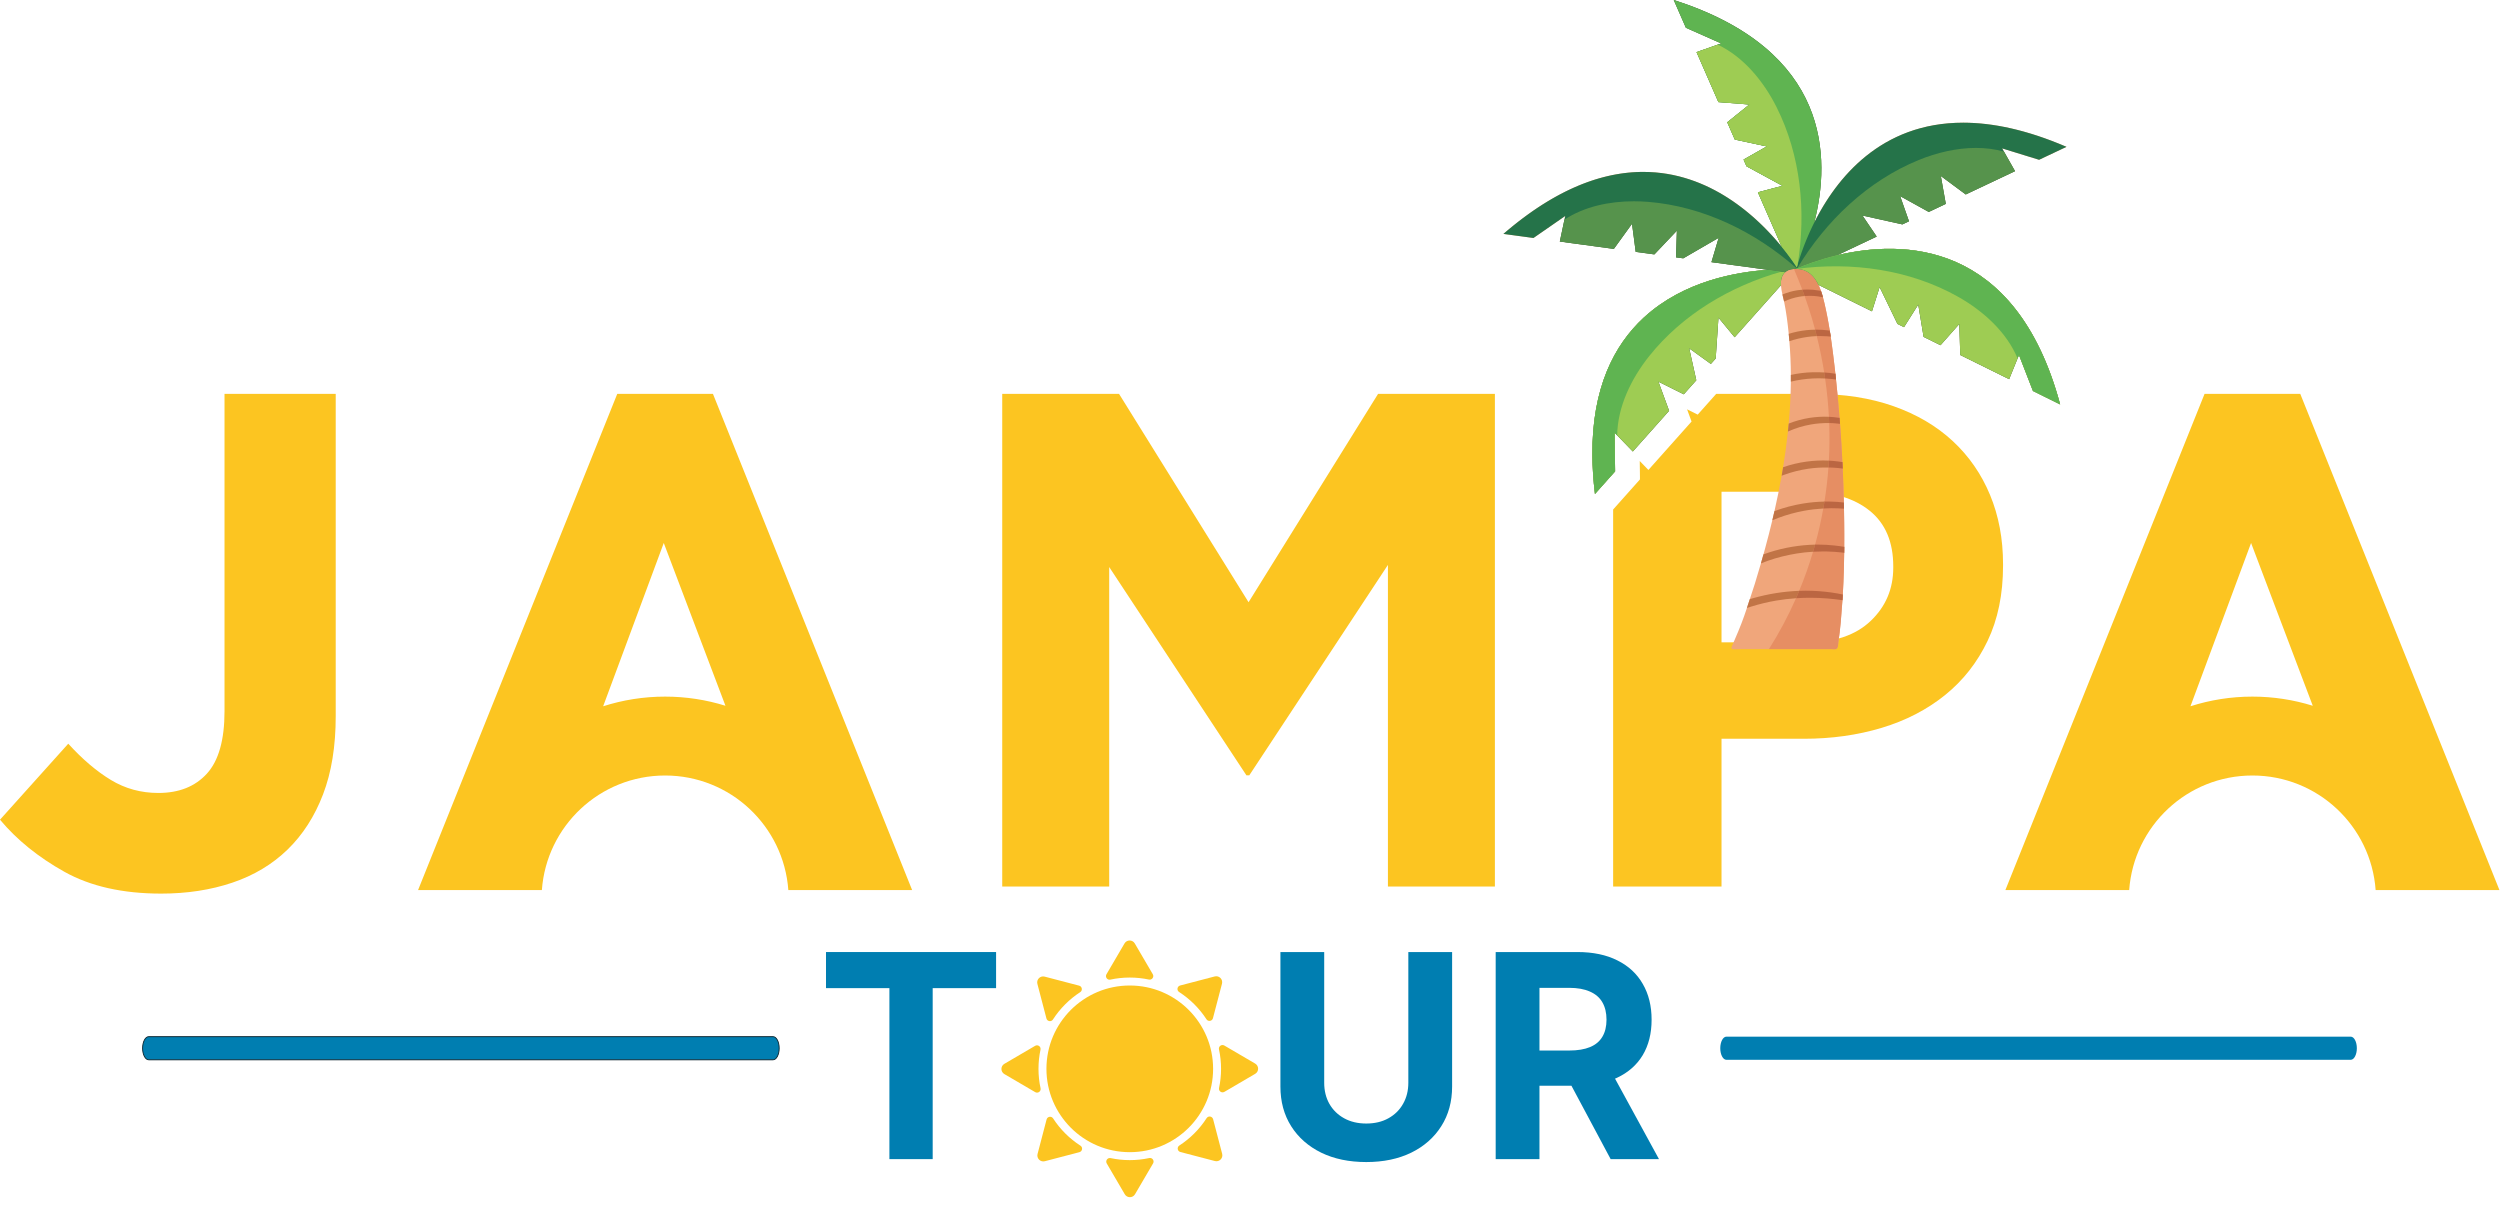 <svg width="811" height="399" viewBox="0 0 811 399" fill="none" xmlns="http://www.w3.org/2000/svg">
<path fill-rule="evenodd" clip-rule="evenodd" d="M108.907 232.35V127.781H72.833V230.751C72.833 240.036 70.93 246.772 67.125 250.957C63.32 255.143 58.069 257.236 51.371 257.236C45.739 257.236 40.602 255.828 35.96 253.012C31.317 250.196 26.713 246.277 22.147 241.254L0 265.912C5.48 272.457 12.443 278.089 20.891 282.807C29.338 287.526 39.803 289.885 52.285 289.885C60.656 289.885 68.343 288.706 75.344 286.347C82.346 283.987 88.32 280.41 93.267 275.615C98.214 270.821 102.057 264.846 104.797 257.693C107.537 250.539 108.907 242.091 108.907 232.35V232.35Z" fill="#FCC521"/>
<path fill-rule="evenodd" clip-rule="evenodd" d="M484.944 287.602V127.781H447.044L405.033 195.362L363.023 127.781H325.123V287.602H359.827V183.947L404.348 251.528H405.262L450.24 183.261V287.602H484.944Z" fill="#FCC521"/>
<path fill-rule="evenodd" clip-rule="evenodd" d="M649.789 183.49V183.033C649.789 174.814 648.381 167.317 645.565 160.544C642.749 153.771 638.715 147.949 633.464 143.078C628.213 138.207 621.82 134.44 614.286 131.776C606.751 129.113 598.189 127.781 588.6 127.781H556.729L550.736 134.505L547.287 132.785L548.741 136.743L534.741 152.452L531.934 149.553L531.998 154.498V155.527L523.302 165.285V287.602H558.462V239.656H585.175C594.156 239.656 602.565 238.476 610.404 236.117C618.243 233.757 625.092 230.219 630.953 225.5C636.813 220.782 641.417 214.921 644.766 207.92C648.114 200.918 649.789 192.775 649.789 183.49V183.49ZM614.171 184.175C614.171 191.024 611.736 196.77 606.865 201.412C601.994 206.055 595.145 208.376 586.316 208.376H558.462V159.517H585.632C594.46 159.517 601.424 161.571 606.523 165.681C611.622 169.791 614.171 175.803 614.171 183.718V184.175Z" fill="#FCC522"/>
<path d="M295.898 288.744C282.511 288.744 269.123 288.744 255.735 288.744C254.244 267.967 236.917 251.574 215.759 251.574C194.602 251.574 177.275 267.967 175.784 288.744C162.38 288.744 149.014 288.729 135.62 288.744L200.234 127.781H231.285L295.898 288.744H295.898ZM235.34 228.953L215.326 176.141L195.662 229.117C201.996 227.083 208.749 225.98 215.759 225.98C222.58 225.98 229.155 227.024 235.34 228.953Z" fill="#FCC521"/>
<path d="M810.822 288.744C797.434 288.744 784.046 288.744 770.659 288.744C769.167 267.967 751.84 251.574 730.683 251.574C709.526 251.574 692.198 267.967 690.707 288.744C677.303 288.744 663.938 288.729 650.544 288.744L715.157 127.781H746.209L810.822 288.744ZM750.263 228.953L730.25 176.141L710.586 229.117C716.92 227.083 723.672 225.98 730.683 225.98C737.503 225.98 744.079 227.024 750.263 228.953Z" fill="#FCC521"/>
<path d="M762.576 336.292H560.042C558.945 336.292 558.056 337.973 558.056 340.046C558.056 342.12 558.945 343.801 560.042 343.801H762.576C763.673 343.801 764.562 342.12 764.562 340.046C764.562 337.973 763.673 336.292 762.576 336.292Z" fill="#007EB1"/>
<path d="M250.78 336.292H48.245C47.148 336.292 46.259 337.973 46.259 340.046C46.259 342.12 47.148 343.801 48.245 343.801H250.78C251.876 343.801 252.765 342.12 252.765 340.046C252.765 337.973 251.876 336.292 250.78 336.292Z" fill="#007EB1" stroke="#0A232D" stroke-width="0.288" stroke-miterlimit="22.926"/>
<path d="M595.942 82.814L608.796 76.739L604.17 69.909L617.137 72.795L619.275 71.785L616.401 63.611L625.69 68.752L631.214 66.14L629.599 57.083L637.687 63.081L653.674 55.524L650.089 49.19L649.494 48.135L661.471 51.831L661.478 51.833L670.365 47.633C669.648 47.324 668.937 47.029 668.23 46.74C668.068 46.674 667.903 46.607 667.739 46.541C667.047 46.261 666.357 45.988 665.675 45.727C665.592 45.696 665.512 45.666 665.428 45.636C664.803 45.399 664.181 45.169 663.564 44.948C663.418 44.895 663.273 44.843 663.127 44.79C662.459 44.554 661.798 44.326 661.141 44.108C661.021 44.068 660.903 44.032 660.785 43.991C660.199 43.799 659.617 43.614 659.037 43.435C658.918 43.398 658.799 43.361 658.681 43.325C658.036 43.128 657.396 42.941 656.761 42.764C656.628 42.726 656.495 42.69 656.361 42.652C655.778 42.491 655.2 42.337 654.627 42.191C654.55 42.171 654.473 42.15 654.396 42.13C653.771 41.972 653.15 41.823 652.535 41.682C652.397 41.651 652.258 41.619 652.12 41.59C651.504 41.452 650.894 41.319 650.288 41.198C650.283 41.198 650.276 41.196 650.272 41.194C649.66 41.073 649.054 40.962 648.453 40.856C648.32 40.833 648.186 40.81 648.055 40.787C647.46 40.688 646.875 40.592 646.292 40.508C646.233 40.498 646.177 40.492 646.119 40.484C645.581 40.407 645.048 40.338 644.518 40.276C644.393 40.259 644.27 40.244 644.145 40.231C643.582 40.166 643.022 40.108 642.469 40.059C642.373 40.051 642.277 40.042 642.181 40.034C641.688 39.993 641.197 39.957 640.712 39.927C640.607 39.921 640.5 39.913 640.395 39.906C639.855 39.875 639.32 39.852 638.79 39.836C638.675 39.831 638.565 39.829 638.452 39.826C637.971 39.812 637.495 39.806 637.022 39.804C636.968 39.804 636.913 39.801 636.858 39.801C636.843 39.801 636.827 39.803 636.812 39.803C635.995 39.804 635.19 39.821 634.4 39.854C634.38 39.855 634.36 39.855 634.342 39.857C633.566 39.892 632.803 39.941 632.048 40.005C631.986 40.01 631.923 40.016 631.861 40.021C631.15 40.085 630.448 40.161 629.753 40.249C629.673 40.259 629.596 40.27 629.517 40.28C628.837 40.372 628.164 40.474 627.503 40.589C627.429 40.602 627.355 40.613 627.281 40.628C626.607 40.748 625.942 40.88 625.287 41.024C625.235 41.035 625.181 41.047 625.128 41.058C624.433 41.214 623.748 41.382 623.073 41.564C623.067 41.565 623.061 41.567 623.054 41.569C622.375 41.752 621.706 41.95 621.048 42.156C621.003 42.171 620.958 42.187 620.912 42.2C620.297 42.397 619.692 42.608 619.093 42.824C619.028 42.849 618.962 42.874 618.897 42.896C618.318 43.111 617.747 43.335 617.185 43.569C617.118 43.597 617.051 43.625 616.983 43.653C616.421 43.889 615.865 44.137 615.319 44.391C615.262 44.416 615.207 44.442 615.152 44.468C614.582 44.738 614.021 45.015 613.469 45.302C613.443 45.315 613.418 45.329 613.393 45.342C612.823 45.641 612.26 45.949 611.708 46.268C611.678 46.284 611.648 46.302 611.616 46.32C611.092 46.624 610.576 46.935 610.068 47.255C610.014 47.29 609.961 47.324 609.907 47.357C609.422 47.666 608.943 47.981 608.475 48.302C608.414 48.344 608.355 48.384 608.297 48.426C607.831 48.747 607.373 49.077 606.923 49.41C606.869 49.45 606.816 49.489 606.764 49.53C606.3 49.876 605.846 50.229 605.399 50.587C605.365 50.615 605.332 50.64 605.298 50.668C604.826 51.05 604.361 51.439 603.907 51.831C603.89 51.846 603.874 51.859 603.858 51.872C603.416 52.258 602.981 52.648 602.554 53.044C602.514 53.082 602.473 53.119 602.432 53.159C602.03 53.533 601.636 53.91 601.25 54.294C601.2 54.344 601.149 54.393 601.099 54.444C600.721 54.821 600.35 55.202 599.985 55.586C599.937 55.637 599.89 55.687 599.843 55.736C599.472 56.129 599.11 56.525 598.753 56.925C598.719 56.965 598.683 57.002 598.649 57.042C598.272 57.467 597.905 57.894 597.544 58.324C597.533 58.337 597.52 58.35 597.51 58.363C597.144 58.801 596.786 59.241 596.436 59.686C596.405 59.722 596.376 59.76 596.347 59.797C596.022 60.21 595.703 60.624 595.392 61.04C595.352 61.094 595.312 61.148 595.271 61.202C594.971 61.605 594.676 62.01 594.388 62.416C594.348 62.473 594.307 62.53 594.266 62.587C593.978 62.997 593.696 63.406 593.42 63.816C593.387 63.865 593.353 63.914 593.32 63.964C593.033 64.391 592.754 64.819 592.481 65.246C592.462 65.276 592.443 65.305 592.424 65.335C592.139 65.782 591.862 66.228 591.591 66.674C591.569 66.709 591.549 66.745 591.526 66.78C591.273 67.2 591.026 67.619 590.784 68.036C590.752 68.092 590.721 68.146 590.689 68.201C590.46 68.6 590.235 68.999 590.016 69.395C589.982 69.458 589.948 69.52 589.914 69.582C589.698 69.975 589.488 70.366 589.284 70.755C589.253 70.814 589.222 70.873 589.19 70.932C588.982 71.33 588.781 71.725 588.583 72.116C588.568 72.146 588.552 72.177 588.537 72.207C588.537 72.207 588.537 72.208 588.537 72.209C593.936 51.207 593.909 16.342 542.961 0L546.903 9.004L546.91 9.007L558.369 14.088L557.227 14.492L550.363 16.913L557.454 33.115L567.491 33.902L560.326 39.673L562.775 45.268L573.156 47.495L565.62 51.77L566.569 53.935L578.241 60.277L570.267 62.389L578.021 80.102C578.005 80.082 577.986 80.06 577.969 80.04C577.756 79.776 577.535 79.51 577.31 79.241C577.273 79.196 577.237 79.153 577.199 79.108C576.972 78.838 576.74 78.564 576.501 78.287C576.463 78.242 576.424 78.197 576.385 78.151C576.144 77.873 575.898 77.592 575.647 77.309C575.608 77.266 575.57 77.222 575.531 77.178C575.275 76.892 575.014 76.603 574.748 76.313C574.71 76.272 574.673 76.231 574.635 76.19C574.362 75.893 574.083 75.595 573.799 75.296C573.765 75.26 573.733 75.224 573.699 75.189C573.407 74.883 573.109 74.575 572.805 74.267C572.771 74.231 572.738 74.197 572.703 74.162C572.393 73.847 572.077 73.532 571.754 73.215C571.718 73.18 571.681 73.145 571.644 73.109C571.331 72.803 571.012 72.496 570.687 72.189C570.643 72.148 570.598 72.106 570.553 72.064C570.237 71.767 569.917 71.471 569.591 71.175C569.536 71.125 569.481 71.075 569.426 71.025C569.106 70.737 568.782 70.45 568.454 70.163C568.391 70.108 568.327 70.053 568.263 69.998C567.938 69.718 567.609 69.438 567.276 69.159C567.205 69.1 567.135 69.041 567.064 68.984C566.732 68.708 566.396 68.434 566.054 68.163C565.979 68.103 565.904 68.043 565.829 67.983C565.488 67.715 565.144 67.447 564.794 67.182C564.715 67.12 564.634 67.06 564.554 66.999C564.203 66.736 563.848 66.473 563.489 66.214C563.408 66.155 563.327 66.096 563.245 66.038C562.882 65.778 562.515 65.522 562.144 65.266C562.062 65.21 561.979 65.154 561.897 65.098C561.52 64.842 561.138 64.59 560.752 64.341C560.672 64.289 560.593 64.237 560.512 64.186C560.118 63.934 559.719 63.685 559.316 63.439C559.241 63.393 559.167 63.348 559.092 63.303C558.677 63.053 558.257 62.808 557.833 62.567C557.766 62.528 557.7 62.49 557.633 62.453C557.195 62.205 556.75 61.963 556.302 61.725C556.247 61.696 556.192 61.666 556.137 61.637C555.667 61.39 555.192 61.15 554.712 60.914C554.659 60.888 554.606 60.862 554.553 60.837C554.07 60.603 553.582 60.373 553.09 60.151C553.036 60.128 552.982 60.105 552.929 60.081C552.45 59.867 551.966 59.66 551.478 59.459C551.412 59.433 551.347 59.407 551.282 59.38C550.801 59.185 550.316 58.996 549.826 58.814C549.753 58.788 549.68 58.762 549.606 58.736C549.121 58.558 548.631 58.386 548.136 58.222C548.057 58.196 547.977 58.169 547.897 58.145C547.405 57.984 546.908 57.83 546.406 57.685C546.323 57.66 546.24 57.636 546.157 57.613C545.655 57.47 545.149 57.334 544.639 57.204C544.553 57.185 544.468 57.163 544.382 57.142C543.869 57.016 543.351 56.899 542.828 56.789C542.744 56.771 542.661 56.753 542.576 56.735C542.048 56.628 541.515 56.528 540.978 56.438C540.897 56.423 540.816 56.41 540.735 56.395C540.19 56.308 539.64 56.228 539.087 56.157C539.011 56.146 538.936 56.136 538.86 56.128C538.295 56.057 537.726 55.998 537.151 55.949C537.085 55.942 537.018 55.937 536.951 55.931C536.362 55.883 535.768 55.846 535.169 55.819C535.115 55.816 535.063 55.814 535.009 55.811C534.391 55.786 533.769 55.773 533.141 55.771C533.115 55.771 533.091 55.771 533.065 55.771C533.05 55.771 533.034 55.771 533.018 55.771C532.647 55.771 532.275 55.776 531.9 55.786C531.809 55.788 531.717 55.791 531.626 55.794C531.338 55.803 531.049 55.814 530.759 55.827C530.635 55.834 530.51 55.841 530.385 55.847C530.116 55.862 529.847 55.88 529.577 55.9C529.455 55.908 529.334 55.916 529.212 55.926C528.893 55.952 528.572 55.982 528.25 56.013C528.184 56.019 528.118 56.024 528.052 56.031C527.66 56.072 527.266 56.118 526.87 56.169C526.783 56.178 526.695 56.192 526.608 56.203C526.299 56.244 525.989 56.288 525.679 56.334C525.557 56.352 525.434 56.372 525.312 56.392C525.022 56.438 524.732 56.487 524.44 56.538C524.323 56.559 524.206 56.579 524.089 56.6C523.737 56.666 523.385 56.733 523.03 56.806C522.979 56.815 522.929 56.825 522.878 56.835C522.467 56.92 522.054 57.011 521.639 57.107C521.552 57.127 521.463 57.15 521.376 57.17C521.052 57.247 520.726 57.327 520.4 57.411C520.277 57.442 520.152 57.475 520.029 57.508C519.724 57.588 519.418 57.672 519.111 57.758C518.994 57.79 518.876 57.823 518.758 57.857C518.376 57.967 517.993 58.081 517.608 58.2C517.573 58.212 517.538 58.222 517.504 58.231C517.076 58.366 516.645 58.507 516.213 58.652C516.119 58.685 516.025 58.718 515.931 58.75C515.598 58.863 515.264 58.982 514.928 59.103C514.799 59.149 514.67 59.197 514.54 59.246C514.226 59.362 513.908 59.482 513.591 59.605C513.469 59.652 513.348 59.699 513.225 59.747C512.823 59.906 512.418 60.07 512.013 60.24C511.984 60.252 511.955 60.263 511.926 60.275C511.483 60.461 511.039 60.654 510.594 60.852C510.49 60.898 510.386 60.946 510.283 60.992C509.945 61.144 509.606 61.301 509.265 61.461C509.128 61.526 508.991 61.59 508.854 61.656C508.53 61.811 508.205 61.969 507.88 62.13C507.752 62.193 507.624 62.257 507.496 62.321C507.073 62.533 506.649 62.751 506.223 62.976C506.2 62.988 506.178 62.999 506.154 63.012C505.699 63.251 505.243 63.499 504.785 63.753C504.668 63.818 504.55 63.885 504.433 63.952C504.093 64.141 503.753 64.335 503.412 64.533C503.266 64.617 503.119 64.703 502.973 64.789C502.643 64.983 502.312 65.181 501.982 65.381C501.846 65.463 501.711 65.544 501.575 65.627C501.135 65.896 500.695 66.17 500.253 66.453C500.232 66.466 500.211 66.479 500.191 66.492C499.725 66.79 499.258 67.095 498.789 67.406C498.657 67.494 498.525 67.585 498.392 67.674C498.054 67.9 497.716 68.13 497.376 68.365C497.217 68.474 497.058 68.586 496.899 68.697C496.568 68.928 496.235 69.164 495.902 69.402C495.756 69.507 495.61 69.611 495.464 69.718C495.009 70.047 494.552 70.382 494.094 70.726C494.076 70.739 494.058 70.752 494.04 70.766C493.564 71.123 493.086 71.49 492.606 71.862C492.463 71.974 492.317 72.09 492.173 72.202C491.833 72.469 491.492 72.74 491.15 73.014C490.983 73.148 490.816 73.283 490.649 73.418C490.309 73.695 489.967 73.975 489.626 74.259C489.476 74.383 489.326 74.507 489.176 74.632C488.69 75.041 488.202 75.454 487.712 75.877L497.451 77.199L497.457 77.196L507.761 70.056L507.511 71.242L506.004 78.363L523.53 80.742L529.427 72.584L530.623 81.705L536.677 82.527L543.981 74.824L543.708 83.483L546.052 83.8L557.543 77.135L555.194 85.043L573.599 87.542C563.413 88.19 546.261 91.142 533.418 102.884C533.35 102.946 533.281 103.008 533.213 103.07C523.576 111.982 516.42 125.899 516.565 147.593C516.592 151.546 516.86 155.755 517.401 160.241L523.94 152.903V152.897L523.778 140.361L524.622 141.233L529.684 146.461L541.452 133.256L537.982 123.807L546.215 127.912L550.279 123.352L547.974 112.99L555.002 118.056L556.575 116.291L557.47 103.036L562.715 109.403L577.738 92.546C577.799 93.543 578 94.571 578.222 95.54C578.409 96.36 578.613 97.138 578.756 97.817L578.777 97.915C579.478 101.343 579.918 104.821 580.259 108.302C580.299 108.71 580.337 109.117 580.374 109.526C580.411 109.911 580.443 110.297 580.475 110.682C580.775 114.322 580.931 117.973 580.952 121.629C580.956 122.355 580.954 123.082 580.948 123.808C580.91 128.343 580.67 132.878 580.259 137.405C580.179 138.271 580.095 139.133 580.003 139.997C579.596 143.865 579.07 147.725 578.437 151.566C578.285 152.489 578.128 153.413 577.962 154.333C577.28 158.182 576.498 162.013 575.633 165.815C575.406 166.805 575.177 167.791 574.941 168.778C574.2 171.869 573.411 174.942 572.578 177.989C572.411 178.604 572.24 179.218 572.07 179.833C571.797 180.812 571.522 181.79 571.241 182.77C570.603 184.993 569.945 187.207 569.258 189.415C568.708 191.061 568.178 192.717 567.639 194.366C567.33 195.324 567.017 196.28 566.698 197.232C566.414 198.082 566.128 198.93 565.832 199.775C564.642 203.177 563.217 206.452 561.787 209.76C561.476 210.483 561.925 210.626 562.57 210.65C563.457 210.685 564.339 210.569 565.224 210.569C566.417 210.569 567.612 210.571 568.804 210.571H576.083C580.061 210.571 584.039 210.571 588.016 210.569C590.006 210.569 591.994 210.568 593.984 210.568C594.137 210.568 594.31 210.582 594.489 210.597C594.655 210.609 594.827 210.622 594.995 210.623C595.004 210.623 595.013 210.624 595.022 210.624C595.027 210.624 595.03 210.624 595.034 210.624C595.135 210.624 595.234 210.616 595.33 210.605C595.351 210.6 595.371 210.598 595.393 210.593C595.491 210.577 595.585 210.555 595.67 210.518C595.837 210.446 595.978 210.327 596.069 210.142C596.343 209.583 596.275 208.883 596.366 208.286C597.026 203.978 597.343 199.607 597.648 195.262C597.655 195.16 597.662 195.059 597.669 194.959C597.674 194.871 597.68 194.784 597.686 194.696C597.729 194.087 597.767 193.475 597.802 192.864C597.809 192.743 597.814 192.62 597.821 192.497C597.863 191.771 597.899 191.044 597.936 190.316C597.953 189.948 597.973 189.579 597.989 189.212C597.993 189.112 598 189.012 598.004 188.912C598.005 188.872 598.007 188.834 598.009 188.794C598.01 188.759 598.011 188.723 598.013 188.686C598.028 188.312 598.039 187.936 598.052 187.561C598.08 186.873 598.106 186.185 598.126 185.497C598.131 185.331 598.137 185.166 598.143 185.001C598.143 184.984 598.145 184.969 598.145 184.952C598.146 184.884 598.149 184.817 598.15 184.749C598.151 184.706 598.152 184.664 598.153 184.622C598.155 184.608 598.155 184.594 598.155 184.579C598.161 184.342 598.162 184.105 598.168 183.867C598.195 182.821 598.216 181.773 598.232 180.726C598.237 180.355 598.244 179.984 598.25 179.613C598.251 179.516 598.253 179.421 598.253 179.327C598.262 178.683 598.267 178.039 598.271 177.398C598.276 176.706 598.278 176.016 598.281 175.324C598.281 175.204 598.281 175.081 598.281 174.961C598.281 174.89 598.281 174.819 598.281 174.748C598.281 174.702 598.281 174.654 598.281 174.608C598.281 174.323 598.281 174.037 598.281 173.752C598.281 173.734 598.281 173.715 598.281 173.697C598.281 173.606 598.281 173.514 598.281 173.421C598.281 173.389 598.281 173.358 598.281 173.326C598.279 173.173 598.278 173.018 598.278 172.865C598.278 172.822 598.278 172.781 598.277 172.738C598.277 172.673 598.277 172.608 598.277 172.542C598.276 172.472 598.276 172.404 598.276 172.335C598.276 172.279 598.276 172.224 598.276 172.168C598.275 172.066 598.273 171.963 598.273 171.862C598.273 171.836 598.273 171.81 598.273 171.784C598.272 171.651 598.272 171.517 598.271 171.385C598.271 171.358 598.271 171.331 598.271 171.304C598.27 171.189 598.269 171.077 598.269 170.963C598.268 170.937 598.268 170.911 598.268 170.885C598.267 170.749 598.266 170.612 598.264 170.476C598.264 170.471 598.264 170.466 598.264 170.462C598.264 170.365 598.263 170.269 598.262 170.174C598.262 170.169 598.262 170.166 598.262 170.161C598.262 170.14 598.262 170.118 598.262 170.095C598.262 170.042 598.261 169.99 598.26 169.937C598.26 169.87 598.26 169.805 598.259 169.739C598.244 168.162 598.221 166.585 598.192 165.008C598.184 164.559 598.175 164.112 598.165 163.666C598.161 163.51 598.159 163.353 598.155 163.196C598.153 163.137 598.152 163.078 598.151 163.018C598.108 161.117 598.053 159.215 597.988 157.314C597.965 156.627 597.933 155.942 597.907 155.257C597.867 154.172 597.828 153.088 597.779 152.003C597.763 151.666 597.747 151.329 597.731 150.991C597.722 150.783 597.712 150.574 597.703 150.367C597.695 150.213 597.688 150.058 597.68 149.904V149.903C597.638 149.031 597.583 148.161 597.535 147.289C597.475 146.185 597.419 145.078 597.35 143.974C597.296 143.087 597.231 142.201 597.171 141.315C597.087 140.06 597.005 138.804 596.911 137.55C596.91 137.531 596.909 137.511 596.906 137.491C596.86 136.847 596.809 136.204 596.759 135.56C596.71 134.95 596.652 134.341 596.601 133.731C596.508 132.621 596.415 131.513 596.315 130.405C596.226 129.421 596.131 128.439 596.035 127.456C595.924 126.317 595.813 125.178 595.694 124.04C595.662 123.734 595.635 123.426 595.602 123.121C595.537 122.493 595.468 121.866 595.397 121.24C595.316 120.474 595.226 119.709 595.139 118.945C595.006 117.806 594.869 116.667 594.728 115.526C594.702 115.303 594.674 115.081 594.646 114.862C594.502 113.711 594.354 112.561 594.194 111.413C594.188 111.363 594.181 111.314 594.174 111.266C594.078 110.576 593.979 109.886 593.876 109.196C593.853 109.036 593.828 108.875 593.805 108.714C593.762 108.436 593.717 108.158 593.674 107.88C593.641 107.672 593.611 107.463 593.577 107.256C593.492 106.722 593.399 106.187 593.308 105.654C593.278 105.477 593.249 105.298 593.218 105.122C593.156 104.762 593.087 104.405 593.021 104.046C592.951 103.66 592.881 103.275 592.807 102.889C592.746 102.57 592.68 102.252 592.617 101.935C592.532 101.515 592.447 101.095 592.358 100.677C592.293 100.369 592.224 100.06 592.156 99.752C592.094 99.47 592.035 99.188 591.97 98.905C591.968 98.902 591.969 98.898 591.968 98.895C591.956 98.848 591.947 98.803 591.936 98.757C591.933 98.745 591.93 98.734 591.928 98.724C591.919 98.683 591.908 98.642 591.899 98.602C591.897 98.59 591.895 98.577 591.891 98.565C591.882 98.528 591.873 98.489 591.865 98.451C591.862 98.436 591.857 98.421 591.854 98.406C591.845 98.368 591.836 98.331 591.828 98.293C591.825 98.28 591.821 98.266 591.818 98.251C591.805 98.201 591.794 98.15 591.781 98.1C591.662 97.605 591.534 97.1 591.397 96.595C591.383 96.543 591.372 96.491 591.357 96.437C591.275 96.138 591.188 95.839 591.099 95.541C591.093 95.521 591.086 95.503 591.079 95.483C590.967 95.115 590.848 94.748 590.719 94.384C590.651 94.189 590.578 93.997 590.504 93.806C590.487 93.761 590.472 93.716 590.454 93.671C590.398 93.529 590.34 93.392 590.281 93.252C590.241 93.156 590.202 93.057 590.16 92.961C590.103 92.832 590.043 92.707 589.983 92.581C589.957 92.522 589.93 92.461 589.902 92.402L607.265 100.994L609.748 93.127L615.537 105.083L617.655 106.132L622.279 98.805L624.016 109.277L629.493 111.987L635.592 105.099L635.909 115.162L651.761 123.003L654.5 116.26L654.958 115.137L659.496 126.823L659.499 126.829L668.309 131.187C653.837 77.561 616.853 77.819 595.943 82.814L595.942 82.814Z" fill="#F0A67B"/>
<path d="M585.246 165.697C587.307 165.317 589.387 165.076 591.476 164.956C591.477 164.955 591.477 164.954 591.477 164.953C592.275 164.907 593.072 164.88 593.872 164.871C594.007 164.87 594.14 164.869 594.274 164.869C595.583 164.869 596.887 164.938 598.192 165.008C598.183 164.56 598.174 164.113 598.164 163.666C598.161 163.51 598.158 163.354 598.154 163.196C598.153 163.137 598.152 163.078 598.151 163.018C596.734 162.831 595.299 162.75 593.872 162.713C593.486 162.703 593.1 162.698 592.713 162.698C592.429 162.698 592.143 162.699 591.858 162.706C591.857 162.707 591.857 162.71 591.857 162.712C589.483 162.756 587.112 162.98 584.77 163.369C581.763 163.868 578.8 164.65 575.938 165.7C575.837 165.739 575.734 165.775 575.633 165.815C575.406 166.805 575.176 167.792 574.94 168.778C575.589 168.503 576.244 168.244 576.904 167.998C579.611 166.987 582.405 166.218 585.246 165.697L585.246 165.697Z" fill="#C17446"/>
<path d="M586.537 152.069C588.721 151.74 590.934 151.62 593.143 151.661C593.143 151.659 593.143 151.655 593.143 151.651C593.639 151.661 594.134 151.679 594.629 151.705C595.682 151.76 596.732 151.862 597.779 152.003C597.763 151.666 597.747 151.329 597.731 150.991C597.722 150.784 597.712 150.575 597.703 150.367C597.695 150.213 597.688 150.059 597.68 149.904V149.903C596.668 149.734 595.648 149.61 594.629 149.519C594.181 149.479 593.733 149.447 593.286 149.424C593.286 149.424 593.286 149.426 593.284 149.426C590.875 149.303 588.451 149.417 586.06 149.741C583.469 150.092 580.909 150.705 578.436 151.566C578.284 152.489 578.127 153.413 577.962 154.332C578.202 154.24 578.442 154.148 578.684 154.059C581.226 153.125 583.86 152.472 586.537 152.069V152.069Z" fill="#C17446"/>
<path d="M583.567 96.276C584.177 96.163 584.793 96.086 585.414 96.035C585.414 96.034 585.412 96.033 585.411 96.031C585.949 95.988 586.489 95.965 587.027 95.965C587.932 95.965 588.836 96.027 589.723 96.144C590.273 96.217 590.816 96.316 591.357 96.438C591.275 96.139 591.188 95.839 591.098 95.542C591.092 95.522 591.086 95.504 591.079 95.484C590.967 95.115 590.847 94.748 590.719 94.384C590.516 94.339 590.312 94.3 590.107 94.263C588.838 94.032 587.564 93.917 586.287 93.917C585.744 93.917 585.2 93.938 584.655 93.98C584.657 93.98 584.657 93.982 584.657 93.983C584.152 94.022 583.647 94.075 583.142 94.15C581.445 94.402 579.792 94.876 578.221 95.54C578.408 96.359 578.613 97.138 578.756 97.816C580.278 97.104 581.895 96.584 583.567 96.275L583.567 96.276Z" fill="#C17446"/>
<path d="M585.895 191.623C585.833 191.623 585.772 191.623 585.712 191.623C585.027 191.625 584.342 191.64 583.657 191.665V191.666C578.582 191.854 573.526 192.671 568.646 194.068C568.308 194.163 567.972 194.263 567.639 194.366C567.329 195.324 567.016 196.28 566.697 197.232C567.192 197.066 567.689 196.904 568.188 196.748C570.812 195.934 573.487 195.293 576.193 194.829C578.323 194.465 580.472 194.215 582.629 194.07C582.629 194.069 582.63 194.068 582.63 194.067C584.138 193.964 585.649 193.915 587.162 193.915C589.04 193.915 590.918 193.991 592.786 194.141C594.394 194.271 596.001 194.458 597.599 194.684L597.686 194.696C597.729 194.087 597.766 193.476 597.801 192.864C596.612 192.603 595.413 192.387 594.205 192.22C591.447 191.833 588.68 191.622 585.895 191.623Z" fill="#C17446"/>
<path d="M595.154 176.966C593.361 176.767 591.559 176.663 589.757 176.663C589.444 176.663 589.131 176.666 588.818 176.672C588.816 176.676 588.816 176.677 588.816 176.678C588.226 176.69 587.636 176.707 587.048 176.742C581.936 177.038 576.876 178.073 572.069 179.833C571.797 180.812 571.521 181.79 571.24 182.77C571.947 182.481 572.662 182.209 573.384 181.951C576.488 180.853 579.687 180.067 582.938 179.545C584.663 179.266 586.407 179.084 588.155 178.985C588.155 178.983 588.156 178.983 588.156 178.982C589.237 178.92 590.323 178.89 591.404 178.89C591.862 178.89 592.318 178.896 592.773 178.906C594.362 178.942 595.947 179.053 597.525 179.231C597.766 179.257 598.009 179.291 598.253 179.327C598.262 178.684 598.267 178.039 598.271 177.398C597.239 177.217 596.196 177.079 595.154 176.966L595.154 176.966Z" fill="#C17446"/>
<path d="M593.297 135.203C593.297 135.205 593.297 135.207 593.297 135.207C591.189 135.11 589.079 135.234 586.989 135.563C584.683 135.925 582.426 136.545 580.258 137.405C580.178 138.271 580.095 139.133 580.002 139.997C580.099 139.955 580.198 139.911 580.295 139.866C582.568 138.857 584.98 138.14 587.43 137.707C589.389 137.359 591.394 137.21 593.389 137.241C593.389 137.238 593.389 137.234 593.389 137.231C593.837 137.238 594.285 137.255 594.732 137.281C595.461 137.321 596.184 137.394 596.906 137.492C596.859 136.847 596.808 136.205 596.759 135.561C596.135 135.463 595.508 135.383 594.878 135.32C594.35 135.268 593.824 135.228 593.297 135.203V135.203Z" fill="#C17446"/>
<path d="M591.767 120.828C590.521 120.749 589.284 120.732 588.087 120.758C585.681 120.813 583.293 121.108 580.951 121.628C580.956 122.355 580.953 123.082 580.948 123.808C583.288 123.237 585.686 122.895 588.087 122.771C589.412 122.702 590.741 122.714 592.066 122.783C592.066 122.781 592.066 122.778 592.066 122.776C592.854 122.817 593.643 122.88 594.429 122.965C594.822 123.009 595.213 123.062 595.601 123.122C595.537 122.493 595.467 121.867 595.397 121.241C594.195 121.034 592.977 120.901 591.767 120.825V120.828Z" fill="#C17446"/>
<path d="M588.816 106.939C588.816 106.942 588.819 106.947 588.82 106.95C587.893 106.964 586.967 107.007 586.047 107.102C584.085 107.306 582.142 107.715 580.258 108.302C580.299 108.71 580.336 109.117 580.374 109.526C580.41 109.91 580.443 110.297 580.475 110.682C582.383 110.032 584.347 109.584 586.344 109.297C587.341 109.154 588.348 109.071 589.356 109.034C589.355 109.033 589.355 109.032 589.355 109.03C589.716 109.019 590.078 109.011 590.441 109.011C591.223 109.011 592.005 109.041 592.786 109.097C593.151 109.122 593.513 109.157 593.876 109.197C593.853 109.037 593.828 108.876 593.804 108.714C593.762 108.437 593.717 108.159 593.673 107.881C593.64 107.673 593.609 107.464 593.576 107.255C593.365 107.225 593.152 107.196 592.938 107.168C591.711 107.012 590.474 106.935 589.236 106.935C589.095 106.935 588.956 106.938 588.816 106.939H588.816Z" fill="#C17446"/>
<path d="M598.28 173.753C598.28 173.735 598.28 173.715 598.28 173.697C598.28 173.606 598.28 173.515 598.28 173.422C598.28 173.39 598.28 173.358 598.28 173.326C598.279 173.173 598.278 173.019 598.278 172.866C598.278 172.822 598.278 172.782 598.277 172.738C598.277 172.674 598.277 172.608 598.277 172.542C598.276 172.473 598.276 172.405 598.276 172.336C598.276 172.279 598.276 172.225 598.276 172.169C598.274 172.067 598.273 171.963 598.273 171.863C598.273 171.836 598.273 171.81 598.273 171.784C598.272 171.652 598.272 171.517 598.271 171.386C598.271 171.359 598.271 171.331 598.271 171.304C598.27 171.19 598.269 171.077 598.269 170.964C598.268 170.938 598.268 170.911 598.268 170.885C598.267 170.749 598.265 170.612 598.264 170.476C598.264 170.472 598.264 170.467 598.264 170.462C598.264 170.366 598.263 170.269 598.262 170.174C598.262 170.169 598.262 170.166 598.262 170.162C598.262 170.14 598.262 170.118 598.262 170.096C598.262 170.043 598.261 169.99 598.26 169.937C598.26 169.87 598.26 169.805 598.259 169.739C598.244 168.162 598.221 166.585 598.192 165.008C598.183 164.56 598.174 164.113 598.164 163.666C598.161 163.51 598.159 163.354 598.154 163.196C598.153 163.137 598.152 163.078 598.151 163.018C598.108 161.118 598.053 159.215 597.987 157.314C597.965 156.628 597.933 155.943 597.907 155.258C597.866 154.173 597.827 153.088 597.779 152.003C597.763 151.666 597.747 151.329 597.731 150.991C597.722 150.784 597.712 150.575 597.703 150.367C597.695 150.213 597.688 150.059 597.68 149.904V149.903C597.638 149.032 597.582 148.161 597.535 147.29C597.474 146.185 597.419 145.079 597.35 143.975C597.295 143.087 597.231 142.201 597.171 141.315C597.086 140.06 597.005 138.804 596.911 137.551C596.909 137.531 596.908 137.512 596.906 137.491C596.86 136.847 596.809 136.205 596.759 135.56C596.71 134.95 596.652 134.342 596.601 133.731C596.508 132.622 596.415 131.513 596.315 130.406C596.225 129.421 596.13 128.439 596.035 127.456C595.923 126.318 595.812 125.178 595.693 124.041C595.662 123.734 595.634 123.427 595.601 123.122C595.537 122.493 595.468 121.867 595.397 121.241C595.315 120.475 595.226 119.71 595.138 118.945C595.006 117.806 594.869 116.667 594.728 115.527C594.702 115.303 594.673 115.082 594.646 114.862C594.502 113.712 594.353 112.562 594.193 111.414C594.187 111.364 594.181 111.315 594.174 111.266C594.078 110.576 593.979 109.887 593.876 109.197C593.853 109.037 593.828 108.876 593.804 108.714C593.762 108.437 593.717 108.159 593.673 107.88C593.641 107.673 593.609 107.464 593.576 107.255C593.49 106.722 593.399 106.188 593.307 105.654C593.278 105.477 593.248 105.298 593.218 105.122C593.155 104.762 593.087 104.405 593.021 104.047C592.951 103.661 592.88 103.275 592.807 102.889C592.746 102.571 592.68 102.253 592.616 101.935C592.531 101.515 592.447 101.095 592.357 100.678C592.293 100.369 592.224 100.061 592.156 99.752C592.093 99.471 592.035 99.188 591.969 98.906C591.968 98.902 591.968 98.899 591.967 98.895C591.956 98.849 591.947 98.803 591.935 98.757C591.933 98.746 591.929 98.734 591.927 98.724C591.918 98.683 591.908 98.642 591.899 98.603C591.897 98.59 591.894 98.578 591.891 98.565C591.882 98.528 591.873 98.489 591.865 98.452C591.862 98.437 591.857 98.421 591.854 98.406C591.844 98.369 591.835 98.331 591.827 98.294C591.824 98.28 591.821 98.267 591.817 98.252C591.805 98.201 591.793 98.15 591.781 98.1C591.662 97.605 591.534 97.1 591.396 96.596C591.383 96.543 591.371 96.491 591.357 96.438C591.275 96.139 591.188 95.839 591.098 95.541C591.092 95.522 591.086 95.504 591.079 95.484C590.967 95.115 590.847 94.747 590.719 94.384C590.65 94.189 590.577 93.997 590.503 93.806C590.486 93.762 590.472 93.716 590.454 93.672C590.398 93.53 590.339 93.393 590.28 93.252C590.24 93.156 590.202 93.057 590.16 92.961C590.103 92.833 590.043 92.708 589.983 92.582C589.957 92.522 589.93 92.462 589.901 92.403C589.88 92.359 589.859 92.315 589.838 92.272C589.779 92.151 589.715 92.034 589.652 91.917C589.598 91.814 589.545 91.709 589.488 91.607C589.424 91.494 589.358 91.385 589.292 91.274C589.232 91.173 589.17 91.072 589.108 90.973C589.04 90.866 588.967 90.764 588.897 90.66C588.83 90.564 588.764 90.467 588.695 90.373C588.621 90.273 588.544 90.178 588.467 90.082C588.394 89.99 588.322 89.9 588.247 89.812C588.167 89.72 588.085 89.632 588.002 89.543C587.924 89.459 587.843 89.376 587.761 89.294C587.675 89.21 587.588 89.13 587.499 89.051C587.412 88.973 587.327 88.897 587.236 88.824C587.145 88.749 587.051 88.677 586.955 88.607C586.862 88.538 586.767 88.47 586.671 88.407C586.572 88.341 586.472 88.278 586.37 88.217C586.269 88.158 586.165 88.1 586.059 88.045C585.955 87.99 585.848 87.938 585.74 87.887C585.63 87.838 585.517 87.791 585.402 87.745C585.291 87.701 585.179 87.659 585.064 87.62C584.944 87.58 584.822 87.545 584.697 87.511C584.58 87.479 584.461 87.448 584.339 87.42C584.209 87.392 584.075 87.37 583.939 87.348C583.815 87.328 583.692 87.307 583.563 87.293C583.423 87.277 583.275 87.268 583.128 87.26C582.998 87.252 582.869 87.244 582.735 87.242C582.73 87.242 582.727 87.241 582.721 87.241C582.687 87.24 582.657 87.237 582.623 87.237C582.599 87.237 582.574 87.239 582.55 87.239C582.354 87.24 582.153 87.246 581.948 87.261C582.898 89.482 583.804 91.721 584.656 93.98C584.657 93.98 584.657 93.981 584.657 93.983C584.914 94.663 585.165 95.346 585.412 96.031C585.413 96.033 585.414 96.033 585.414 96.034C586.293 98.48 587.108 100.955 587.844 103.462C588.184 104.617 588.507 105.775 588.817 106.938C588.817 106.942 588.819 106.947 588.82 106.95C589.002 107.642 589.182 108.335 589.355 109.03C589.355 109.032 589.355 109.033 589.357 109.034C590.328 112.928 591.133 116.863 591.768 120.825V120.827C591.871 121.476 591.971 122.125 592.066 122.775C592.066 122.778 592.066 122.781 592.066 122.783C592.664 126.902 593.077 131.048 593.297 135.203C593.297 135.205 593.297 135.207 593.297 135.207C593.332 135.882 593.364 136.555 593.389 137.23C593.389 137.234 593.389 137.237 593.389 137.241C593.541 141.299 593.509 145.367 593.286 149.424C593.286 149.424 593.286 149.426 593.285 149.426C593.263 149.813 593.24 150.199 593.215 150.586C593.194 150.942 593.169 151.296 593.143 151.651C593.143 151.654 593.143 151.658 593.143 151.66C592.874 155.357 592.445 159.044 591.858 162.706C591.857 162.707 591.857 162.709 591.857 162.712C591.737 163.46 591.61 164.207 591.477 164.952C591.477 164.954 591.477 164.955 591.476 164.956C590.772 168.901 589.885 172.812 588.818 176.672C588.816 176.675 588.816 176.676 588.816 176.678C588.603 177.447 588.383 178.216 588.156 178.982C588.156 178.983 588.155 178.983 588.155 178.984C586.88 183.286 585.378 187.523 583.657 191.665V191.666C583.323 192.471 582.981 193.269 582.631 194.066C582.631 194.068 582.629 194.069 582.629 194.07C580.116 199.781 577.181 205.306 573.838 210.57H576.082C580.061 210.57 584.038 210.57 588.015 210.569C590.006 210.569 591.993 210.568 593.983 210.568C594.136 210.568 594.31 210.582 594.488 210.596C594.655 210.609 594.826 210.622 594.994 210.623C595.003 210.623 595.012 210.624 595.022 210.624C595.026 210.624 595.03 210.624 595.034 210.624C595.135 210.624 595.234 210.616 595.329 210.604C595.35 210.6 595.371 210.598 595.393 210.593C595.49 210.577 595.584 210.555 595.669 210.518C595.836 210.446 595.977 210.327 596.069 210.142C596.342 209.582 596.274 208.883 596.366 208.285C597.025 203.977 597.343 199.607 597.648 195.262C597.655 195.16 597.661 195.059 597.669 194.958C597.674 194.871 597.68 194.784 597.686 194.696C597.729 194.087 597.766 193.475 597.801 192.864C597.808 192.755 597.812 192.646 597.818 192.538C597.889 191.33 597.951 190.121 598.003 188.912C598.004 188.872 598.007 188.834 598.009 188.794C598.01 188.759 598.011 188.722 598.012 188.686C598.028 188.312 598.038 187.936 598.052 187.561C598.079 186.873 598.105 186.185 598.126 185.497C598.13 185.331 598.137 185.165 598.143 185.001C598.143 184.984 598.144 184.969 598.144 184.952C598.146 184.884 598.148 184.817 598.15 184.749C598.151 184.706 598.152 184.664 598.153 184.622C598.154 184.608 598.154 184.594 598.154 184.579C598.199 182.899 598.23 181.221 598.25 179.543C598.25 179.47 598.253 179.398 598.253 179.326C598.262 178.683 598.267 178.039 598.271 177.398C598.276 176.705 598.278 176.016 598.28 175.324C598.28 175.203 598.28 175.081 598.28 174.961C598.28 174.89 598.28 174.819 598.28 174.748C598.28 174.702 598.28 174.654 598.28 174.608C598.28 174.323 598.28 174.037 598.28 173.752V173.753Z" fill="#E68E63"/>
<path d="M594.206 192.22C591.447 191.833 588.68 191.622 585.895 191.623C585.834 191.623 585.772 191.623 585.712 191.623C585.027 191.625 584.343 191.64 583.657 191.665V191.666C583.322 192.471 582.981 193.269 582.63 194.067C584.138 193.965 585.649 193.915 587.162 193.915C589.04 193.915 590.918 193.991 592.786 194.142C594.394 194.271 596.001 194.458 597.599 194.684L597.686 194.696C597.729 194.087 597.766 193.476 597.801 192.864C596.612 192.603 595.413 192.387 594.205 192.22L594.206 192.22Z" fill="#BB6642"/>
<path d="M595.154 176.966C593.36 176.767 591.559 176.663 589.757 176.663C589.444 176.663 589.13 176.666 588.818 176.672C588.816 176.676 588.816 176.677 588.816 176.678C588.603 177.447 588.383 178.216 588.156 178.982C589.237 178.92 590.323 178.89 591.404 178.89C591.862 178.89 592.318 178.896 592.773 178.906C594.362 178.942 595.947 179.053 597.525 179.231C597.766 179.257 598.009 179.291 598.253 179.327C598.262 178.684 598.267 178.039 598.271 177.398C597.238 177.216 596.196 177.079 595.154 176.966L595.154 176.966Z" fill="#BB6642"/>
<path d="M593.872 162.713C593.486 162.703 593.1 162.698 592.713 162.698C592.429 162.698 592.143 162.699 591.858 162.706C591.857 162.707 591.857 162.71 591.857 162.712C591.737 163.461 591.61 164.207 591.477 164.953C592.275 164.907 593.072 164.88 593.872 164.871C594.007 164.87 594.14 164.869 594.273 164.869C595.583 164.869 596.887 164.938 598.192 165.008C598.183 164.56 598.174 164.113 598.164 163.666C598.161 163.511 598.158 163.354 598.154 163.196C598.153 163.137 598.152 163.079 598.151 163.018C596.734 162.831 595.299 162.751 593.872 162.713V162.713Z" fill="#BB6642"/>
<path d="M594.629 149.519C594.181 149.479 593.734 149.447 593.286 149.424C593.286 149.424 593.286 149.426 593.284 149.426C593.263 149.813 593.24 150.199 593.215 150.586C593.194 150.942 593.169 151.296 593.143 151.651C593.639 151.66 594.134 151.679 594.629 151.705C595.682 151.759 596.733 151.861 597.779 152.003C597.763 151.666 597.747 151.329 597.731 150.991C597.722 150.783 597.712 150.574 597.703 150.367C597.695 150.213 597.688 150.058 597.68 149.904V149.903C596.668 149.734 595.648 149.61 594.629 149.518V149.519Z" fill="#BB6642"/>
<path d="M594.878 135.32C594.35 135.267 593.824 135.228 593.297 135.203C593.297 135.205 593.297 135.207 593.297 135.207C593.332 135.882 593.364 136.556 593.389 137.231C593.837 137.237 594.285 137.254 594.732 137.28C595.461 137.321 596.185 137.394 596.906 137.491C596.859 136.847 596.808 136.205 596.759 135.56C596.135 135.463 595.508 135.383 594.878 135.32Z" fill="#BB6642"/>
<path d="M591.767 120.825V120.828C591.87 121.477 591.97 122.126 592.066 122.776C592.854 122.817 593.643 122.88 594.429 122.965C594.822 123.01 595.213 123.062 595.601 123.122C595.537 122.493 595.467 121.867 595.397 121.241C594.195 121.034 592.977 120.901 591.767 120.825Z" fill="#BB6642"/>
<path d="M593.576 107.255C593.365 107.225 593.152 107.196 592.938 107.168C591.711 107.012 590.474 106.935 589.236 106.935C589.095 106.935 588.956 106.938 588.816 106.939C588.816 106.942 588.819 106.947 588.82 106.95C589.002 107.642 589.181 108.336 589.355 109.03C589.716 109.019 590.078 109.011 590.441 109.011C591.223 109.011 592.006 109.041 592.786 109.097C593.151 109.122 593.513 109.157 593.876 109.197C593.853 109.037 593.828 108.876 593.804 108.714C593.762 108.437 593.717 108.159 593.673 107.881C593.64 107.673 593.609 107.464 593.576 107.256L593.576 107.255Z" fill="#BB6642"/>
<path d="M590.719 94.384C590.516 94.339 590.312 94.3 590.107 94.263C588.838 94.032 587.564 93.917 586.287 93.917C585.744 93.917 585.2 93.938 584.655 93.98C584.657 93.98 584.657 93.982 584.657 93.983C584.913 94.664 585.165 95.346 585.411 96.031C585.949 95.988 586.489 95.965 587.027 95.965C587.932 95.965 588.836 96.027 589.723 96.144C590.273 96.217 590.816 96.316 591.356 96.438C591.275 96.139 591.188 95.839 591.098 95.541C591.092 95.522 591.086 95.504 591.079 95.484C590.967 95.115 590.847 94.747 590.719 94.384V94.384Z" fill="#BB6642"/>
<path d="M595.942 82.814L608.796 76.739L604.17 69.909L617.137 72.795L619.275 71.785L616.401 63.611L625.69 68.752L631.214 66.14L629.599 57.083L637.687 63.081L653.674 55.524L650.089 49.19L649.494 48.135L661.471 51.831L661.478 51.833L670.365 47.633C669.648 47.324 668.937 47.029 668.23 46.74C668.068 46.674 667.903 46.607 667.739 46.541C667.047 46.261 666.357 45.988 665.675 45.727C665.592 45.696 665.512 45.666 665.428 45.636C664.803 45.399 664.181 45.169 663.564 44.948C663.418 44.895 663.273 44.843 663.127 44.79C662.459 44.554 661.798 44.326 661.141 44.108C661.021 44.068 660.903 44.032 660.785 43.991C660.199 43.799 659.617 43.614 659.037 43.435C658.918 43.398 658.799 43.361 658.681 43.325C658.036 43.128 657.396 42.941 656.761 42.764C656.628 42.726 656.495 42.69 656.361 42.652C655.778 42.491 655.2 42.337 654.627 42.191C654.55 42.171 654.473 42.15 654.396 42.13C653.771 41.972 653.15 41.823 652.535 41.682C652.397 41.651 652.258 41.619 652.12 41.59C651.504 41.452 650.894 41.319 650.288 41.198C650.283 41.198 650.276 41.196 650.272 41.194C649.66 41.073 649.054 40.962 648.453 40.856C648.32 40.833 648.186 40.81 648.055 40.787C647.46 40.688 646.875 40.592 646.292 40.508C646.233 40.498 646.177 40.492 646.119 40.484C645.581 40.407 645.048 40.338 644.518 40.276C644.393 40.259 644.27 40.244 644.145 40.231C643.582 40.166 643.022 40.108 642.469 40.059C642.373 40.051 642.277 40.042 642.181 40.034C641.688 39.993 641.197 39.957 640.712 39.927C640.607 39.921 640.5 39.913 640.395 39.906C639.855 39.875 639.32 39.852 638.79 39.836C638.675 39.831 638.565 39.829 638.452 39.826C637.971 39.812 637.495 39.806 637.022 39.804C636.968 39.804 636.913 39.801 636.858 39.801C636.843 39.801 636.827 39.803 636.812 39.803C635.995 39.804 635.19 39.821 634.4 39.854C634.38 39.855 634.36 39.855 634.342 39.857C633.566 39.892 632.803 39.941 632.048 40.005C631.986 40.01 631.923 40.016 631.861 40.021C631.15 40.085 630.448 40.161 629.753 40.249C629.673 40.259 629.596 40.27 629.517 40.28C628.837 40.372 628.164 40.474 627.503 40.589C627.429 40.602 627.355 40.613 627.281 40.628C626.607 40.748 625.942 40.88 625.287 41.024C625.235 41.035 625.181 41.047 625.128 41.058C624.433 41.214 623.748 41.382 623.073 41.564C623.067 41.565 623.061 41.567 623.054 41.569C622.375 41.752 621.706 41.95 621.048 42.156C621.003 42.171 620.958 42.187 620.912 42.2C620.297 42.397 619.692 42.608 619.093 42.824C619.028 42.849 618.962 42.874 618.897 42.896C618.318 43.111 617.747 43.335 617.185 43.569C617.118 43.597 617.051 43.625 616.983 43.653C616.421 43.889 615.865 44.137 615.319 44.391C615.262 44.416 615.207 44.442 615.152 44.468C614.582 44.738 614.021 45.015 613.469 45.302C613.443 45.315 613.418 45.329 613.393 45.342C612.823 45.641 612.26 45.949 611.708 46.268C611.678 46.284 611.648 46.302 611.616 46.32C611.092 46.624 610.576 46.935 610.068 47.255C610.014 47.29 609.961 47.324 609.907 47.357C609.422 47.666 608.943 47.981 608.475 48.302C608.414 48.344 608.355 48.384 608.297 48.426C607.831 48.747 607.373 49.077 606.923 49.41C606.869 49.45 606.816 49.489 606.764 49.53C606.3 49.876 605.846 50.229 605.399 50.587C605.365 50.615 605.332 50.64 605.298 50.668C604.826 51.05 604.361 51.439 603.907 51.831C603.89 51.846 603.874 51.859 603.858 51.872C603.416 52.258 602.981 52.648 602.554 53.044C602.514 53.082 602.473 53.119 602.432 53.159C602.03 53.533 601.636 53.91 601.25 54.294C601.2 54.344 601.149 54.393 601.099 54.444C600.721 54.821 600.35 55.202 599.985 55.586C599.937 55.637 599.89 55.687 599.843 55.736C599.472 56.129 599.11 56.525 598.753 56.925C598.719 56.965 598.683 57.002 598.649 57.042C598.272 57.467 597.905 57.894 597.544 58.324C597.533 58.337 597.52 58.35 597.51 58.363C597.144 58.801 596.786 59.241 596.436 59.686C596.405 59.722 596.376 59.76 596.347 59.797C596.022 60.21 595.703 60.624 595.392 61.04C595.352 61.094 595.312 61.148 595.271 61.202C594.971 61.605 594.676 62.01 594.388 62.416C594.348 62.473 594.307 62.53 594.266 62.587C593.978 62.997 593.696 63.406 593.42 63.816C593.387 63.865 593.353 63.914 593.32 63.964C593.033 64.391 592.754 64.819 592.481 65.246C592.462 65.276 592.443 65.305 592.424 65.335C592.139 65.782 591.862 66.228 591.591 66.674C591.569 66.709 591.549 66.745 591.526 66.78C591.273 67.2 591.026 67.619 590.784 68.036C590.752 68.092 590.721 68.146 590.689 68.201C590.46 68.6 590.235 68.999 590.016 69.395C589.982 69.458 589.948 69.52 589.914 69.582C589.698 69.975 589.488 70.366 589.284 70.755C589.253 70.814 589.222 70.873 589.19 70.932C588.982 71.33 588.781 71.725 588.583 72.116C588.568 72.146 588.552 72.177 588.537 72.207C588.537 72.207 588.537 72.208 588.537 72.209C593.936 51.207 593.909 16.342 542.961 0L546.903 9.004L546.91 9.007L558.369 14.088L557.227 14.492L550.363 16.913L557.454 33.115L567.491 33.902L560.326 39.673L562.775 45.268L573.156 47.495L565.62 51.77L566.569 53.935L578.241 60.277L570.267 62.389L578.021 80.102C578.005 80.082 577.986 80.06 577.969 80.04C577.756 79.776 577.535 79.51 577.31 79.241C577.273 79.196 577.237 79.153 577.199 79.108C576.972 78.838 576.74 78.564 576.501 78.287C576.463 78.242 576.424 78.197 576.385 78.151C576.144 77.873 575.898 77.592 575.647 77.309C575.608 77.266 575.57 77.222 575.531 77.178C575.275 76.892 575.014 76.603 574.748 76.313C574.71 76.272 574.673 76.231 574.635 76.19C574.362 75.893 574.083 75.595 573.799 75.296C573.765 75.26 573.733 75.224 573.699 75.189C573.407 74.883 573.109 74.575 572.805 74.267C572.771 74.231 572.738 74.197 572.703 74.162C572.393 73.847 572.077 73.532 571.754 73.215C571.718 73.18 571.681 73.145 571.644 73.109C571.331 72.803 571.012 72.496 570.687 72.189C570.643 72.148 570.598 72.106 570.553 72.064C570.237 71.767 569.917 71.471 569.591 71.175C569.536 71.125 569.481 71.075 569.426 71.025C569.106 70.737 568.782 70.45 568.454 70.163C568.391 70.108 568.327 70.053 568.263 69.998C567.938 69.718 567.609 69.438 567.276 69.159C567.205 69.1 567.135 69.041 567.064 68.984C566.732 68.708 566.396 68.434 566.054 68.163C565.979 68.103 565.904 68.043 565.829 67.983C565.488 67.715 565.144 67.447 564.794 67.182C564.715 67.12 564.634 67.06 564.554 66.999C564.203 66.736 563.848 66.473 563.489 66.214C563.408 66.155 563.327 66.096 563.245 66.038C562.882 65.778 562.515 65.522 562.144 65.266C562.062 65.21 561.979 65.154 561.897 65.098C561.52 64.842 561.138 64.59 560.752 64.341C560.672 64.289 560.593 64.237 560.512 64.186C560.118 63.934 559.719 63.685 559.316 63.439C559.241 63.393 559.167 63.348 559.092 63.303C558.677 63.053 558.257 62.808 557.833 62.567C557.766 62.528 557.7 62.49 557.633 62.453C557.195 62.205 556.75 61.963 556.302 61.725C556.247 61.696 556.192 61.666 556.137 61.637C555.667 61.39 555.192 61.15 554.712 60.914C554.659 60.888 554.606 60.862 554.553 60.837C554.07 60.603 553.582 60.373 553.09 60.151C553.036 60.128 552.982 60.105 552.929 60.081C552.45 59.867 551.966 59.66 551.478 59.459C551.412 59.433 551.347 59.407 551.282 59.38C550.801 59.185 550.316 58.996 549.826 58.814C549.753 58.788 549.68 58.762 549.606 58.736C549.121 58.558 548.631 58.386 548.136 58.222C548.057 58.196 547.977 58.169 547.897 58.145C547.405 57.984 546.908 57.83 546.406 57.685C546.323 57.66 546.24 57.636 546.157 57.613C545.655 57.47 545.149 57.334 544.639 57.204C544.553 57.185 544.468 57.163 544.382 57.142C543.869 57.016 543.351 56.899 542.828 56.789C542.744 56.771 542.661 56.753 542.576 56.735C542.048 56.628 541.515 56.528 540.978 56.438C540.897 56.423 540.816 56.41 540.735 56.395C540.19 56.308 539.64 56.228 539.087 56.157C539.011 56.146 538.936 56.136 538.86 56.128C538.295 56.057 537.726 55.998 537.151 55.949C537.085 55.942 537.018 55.937 536.951 55.931C536.362 55.883 535.768 55.846 535.169 55.819C535.115 55.816 535.063 55.814 535.009 55.811C534.391 55.786 533.769 55.773 533.141 55.771C533.115 55.771 533.091 55.771 533.065 55.771C533.05 55.771 533.034 55.771 533.018 55.771C532.647 55.771 532.275 55.776 531.9 55.786C531.809 55.788 531.717 55.791 531.626 55.794C531.338 55.803 531.049 55.814 530.759 55.827C530.635 55.834 530.51 55.841 530.385 55.847C530.116 55.862 529.847 55.88 529.577 55.9C529.455 55.908 529.334 55.916 529.212 55.926C528.893 55.952 528.572 55.982 528.25 56.013C528.184 56.019 528.118 56.024 528.052 56.031C527.66 56.072 527.266 56.118 526.87 56.169C526.783 56.178 526.695 56.192 526.608 56.203C526.299 56.244 525.989 56.288 525.679 56.334C525.557 56.352 525.434 56.372 525.312 56.392C525.022 56.438 524.732 56.487 524.44 56.538C524.323 56.559 524.206 56.579 524.089 56.6C523.737 56.666 523.385 56.733 523.03 56.806C522.979 56.815 522.929 56.825 522.878 56.835C522.467 56.92 522.054 57.011 521.639 57.107C521.552 57.127 521.463 57.15 521.376 57.17C521.052 57.247 520.726 57.327 520.4 57.411C520.277 57.442 520.152 57.475 520.029 57.508C519.724 57.588 519.418 57.672 519.111 57.758C518.994 57.79 518.876 57.823 518.758 57.857C518.376 57.967 517.993 58.081 517.608 58.2C517.573 58.212 517.538 58.222 517.504 58.231C517.076 58.366 516.645 58.507 516.213 58.652C516.119 58.685 516.025 58.718 515.931 58.75C515.598 58.863 515.264 58.982 514.928 59.103C514.799 59.149 514.67 59.197 514.54 59.246C514.226 59.362 513.908 59.482 513.591 59.605C513.469 59.652 513.348 59.699 513.225 59.747C512.823 59.906 512.418 60.07 512.013 60.24C511.984 60.252 511.955 60.263 511.926 60.275C511.483 60.461 511.039 60.654 510.594 60.852C510.49 60.898 510.386 60.946 510.283 60.992C509.945 61.144 509.606 61.301 509.265 61.461C509.128 61.526 508.991 61.59 508.854 61.656C508.53 61.811 508.205 61.969 507.88 62.13C507.752 62.193 507.624 62.257 507.496 62.321C507.073 62.533 506.649 62.751 506.223 62.976C506.2 62.988 506.178 62.999 506.154 63.012C505.699 63.251 505.243 63.499 504.785 63.753C504.668 63.818 504.55 63.885 504.433 63.952C504.093 64.141 503.753 64.335 503.412 64.533C503.266 64.617 503.119 64.703 502.973 64.789C502.643 64.983 502.312 65.181 501.982 65.381C501.846 65.463 501.711 65.544 501.575 65.627C501.135 65.896 500.695 66.17 500.253 66.453C500.232 66.466 500.211 66.479 500.191 66.492C499.725 66.79 499.258 67.095 498.789 67.406C498.657 67.494 498.525 67.585 498.392 67.674C498.054 67.9 497.716 68.13 497.376 68.365C497.217 68.474 497.058 68.586 496.899 68.697C496.568 68.928 496.235 69.164 495.902 69.402C495.756 69.507 495.61 69.611 495.464 69.718C495.009 70.047 494.552 70.382 494.094 70.726C494.076 70.739 494.058 70.752 494.04 70.766C493.564 71.123 493.086 71.49 492.606 71.862C492.463 71.974 492.317 72.09 492.173 72.202C491.833 72.469 491.492 72.74 491.15 73.014C490.983 73.148 490.816 73.283 490.649 73.418C490.309 73.695 489.967 73.975 489.626 74.259C489.476 74.383 489.326 74.507 489.176 74.632C488.69 75.041 488.202 75.454 487.712 75.877L497.451 77.199L497.457 77.196L507.761 70.056L507.511 71.242L506.004 78.363L523.53 80.742L529.427 72.584L530.623 81.705L536.677 82.527L543.981 74.824L543.708 83.483L546.052 83.8L557.543 77.135L555.194 85.043L573.599 87.542C563.413 88.19 546.261 91.142 533.418 102.884C533.35 102.946 533.281 103.008 533.213 103.07C523.576 111.982 516.42 125.899 516.565 147.593C516.592 151.546 516.86 155.755 517.401 160.241L523.94 152.903V152.897L523.778 140.361L524.622 141.233L529.684 146.461L541.452 133.256L537.982 123.807L546.215 127.912L550.279 123.352L547.974 112.99L555.002 118.056L556.575 116.291L557.47 103.036L562.715 109.403L577.738 92.546C577.638 90.908 577.925 89.357 579.128 88.292C579.179 88.247 579.223 88.199 579.277 88.156C579.859 87.688 580.575 87.421 581.316 87.324C581.532 87.297 581.741 87.276 581.948 87.261C582.153 87.247 582.354 87.241 582.551 87.239C582.574 87.239 582.599 87.237 582.623 87.237C582.657 87.237 582.688 87.241 582.722 87.241C582.728 87.241 582.731 87.242 582.735 87.242C582.87 87.245 582.998 87.253 583.128 87.261C583.275 87.269 583.423 87.277 583.564 87.293C583.692 87.308 583.816 87.329 583.939 87.348C584.076 87.371 584.209 87.392 584.34 87.421C584.461 87.448 584.58 87.48 584.697 87.512C584.822 87.545 584.944 87.581 585.065 87.621C585.179 87.66 585.291 87.702 585.403 87.746C585.517 87.791 585.631 87.838 585.741 87.888C585.849 87.938 585.955 87.99 586.06 88.045C586.165 88.101 586.269 88.158 586.371 88.218C586.473 88.279 586.573 88.341 586.671 88.407C586.768 88.471 586.862 88.538 586.956 88.607C587.051 88.677 587.144 88.75 587.236 88.825C587.327 88.898 587.412 88.974 587.5 89.051C587.588 89.13 587.675 89.211 587.762 89.294C587.843 89.376 587.924 89.46 588.002 89.544C588.085 89.633 588.168 89.721 588.247 89.812C588.322 89.9 588.395 89.991 588.467 90.082C588.544 90.178 588.621 90.273 588.695 90.374C588.765 90.468 588.83 90.564 588.897 90.661C588.968 90.765 589.04 90.867 589.108 90.974C589.171 91.073 589.232 91.174 589.292 91.274C589.358 91.386 589.425 91.495 589.488 91.608C589.545 91.709 589.598 91.814 589.653 91.918C589.716 92.035 589.779 92.152 589.838 92.272C589.86 92.316 589.88 92.359 589.902 92.403L607.265 100.995L609.748 93.128L615.537 105.084L617.655 106.133L622.279 98.806L624.016 109.278L629.493 111.988L635.592 105.1L635.909 115.163L651.761 123.004L654.5 116.261L654.958 115.138L659.496 126.824L659.499 126.83L668.309 131.188C653.837 77.561 616.853 77.82 595.943 82.815L595.942 82.814Z" fill="#257349"/>
<path d="M542.961 0L546.903 9.004L546.909 9.007L558.368 14.088L557.226 14.492L550.363 16.912L557.454 33.114L567.49 33.902L560.325 39.673L562.774 45.267L573.155 47.495L565.619 51.77L566.568 53.935L578.241 60.276L570.267 62.389L578.021 80.102C578.038 80.123 578.054 80.143 578.071 80.165C578.311 80.46 578.544 80.752 578.77 81.039C578.795 81.07 578.821 81.102 578.845 81.133C579.088 81.441 579.324 81.744 579.551 82.04C579.559 82.049 579.565 82.06 579.574 82.069C579.798 82.363 580.015 82.65 580.224 82.931C580.245 82.959 580.265 82.987 580.285 83.013C580.481 83.277 580.671 83.534 580.851 83.786C580.874 83.816 580.895 83.845 580.917 83.874C581.101 84.129 581.277 84.377 581.447 84.616C581.458 84.632 581.469 84.649 581.481 84.665C581.659 84.918 581.83 85.164 581.993 85.4C581.998 85.408 582.003 85.416 582.008 85.425C582.166 85.653 582.313 85.872 582.456 86.083C582.469 86.102 582.482 86.121 582.495 86.141C582.629 86.342 582.756 86.534 582.875 86.716C582.881 86.725 582.888 86.735 582.893 86.743C582.9 86.721 582.907 86.697 582.913 86.675C582.94 86.578 582.968 86.48 582.997 86.38C583.007 86.342 583.017 86.305 583.03 86.266C583.068 86.132 583.107 85.996 583.148 85.855C583.149 85.852 583.15 85.85 583.15 85.849C583.151 85.845 583.151 85.843 583.153 85.84C583.154 85.833 583.158 85.825 583.159 85.818C583.209 85.649 583.261 85.475 583.316 85.296C583.325 85.263 583.335 85.231 583.344 85.198C583.399 85.017 583.456 84.83 583.517 84.64C583.53 84.599 583.542 84.558 583.555 84.518C583.616 84.324 583.679 84.126 583.746 83.922C583.756 83.89 583.766 83.856 583.777 83.823C583.838 83.637 583.9 83.447 583.965 83.252C583.978 83.212 583.991 83.171 584.005 83.131C584.075 82.922 584.147 82.71 584.221 82.494C584.24 82.436 584.261 82.379 584.28 82.322C584.355 82.107 584.43 81.889 584.51 81.669C584.53 81.611 584.55 81.554 584.572 81.497C584.644 81.295 584.717 81.09 584.793 80.883C584.81 80.838 584.826 80.793 584.843 80.748C584.928 80.517 585.015 80.282 585.105 80.046C585.132 79.974 585.16 79.903 585.188 79.831C585.275 79.598 585.367 79.363 585.46 79.124C585.49 79.05 585.519 78.976 585.549 78.901C585.636 78.681 585.725 78.459 585.815 78.235C585.843 78.166 585.871 78.099 585.898 78.03C585.991 77.802 586.088 77.571 586.185 77.338C586.218 77.258 586.251 77.178 586.285 77.098C586.392 76.846 586.502 76.592 586.612 76.334C586.647 76.255 586.682 76.174 586.717 76.094C586.832 75.832 586.949 75.568 587.068 75.302C587.094 75.243 587.122 75.183 587.148 75.124C587.256 74.886 587.365 74.647 587.478 74.405C587.514 74.328 587.549 74.253 587.584 74.175C587.711 73.905 587.839 73.634 587.971 73.361C588.013 73.275 588.054 73.189 588.096 73.103C588.231 72.825 588.368 72.546 588.509 72.264C588.518 72.246 588.527 72.228 588.536 72.209C593.936 51.207 593.909 16.341 542.961 0L542.961 0Z" fill="#5FB451"/>
<path d="M578.071 80.165C578.311 80.461 578.544 80.753 578.77 81.039C578.795 81.07 578.822 81.102 578.845 81.133C579.088 81.441 579.324 81.744 579.551 82.04C579.559 82.05 579.566 82.06 579.574 82.07C579.799 82.363 580.015 82.65 580.224 82.931C580.246 82.959 580.265 82.987 580.285 83.014C580.481 83.278 580.671 83.534 580.851 83.786C580.874 83.816 580.896 83.845 580.917 83.875C581.101 84.129 581.277 84.377 581.447 84.616C581.458 84.632 581.47 84.649 581.481 84.665C581.659 84.919 581.831 85.164 581.993 85.4C581.999 85.408 582.003 85.416 582.009 85.425C582.166 85.653 582.314 85.873 582.456 86.083C582.469 86.103 582.482 86.122 582.496 86.141C582.629 86.342 582.756 86.534 582.875 86.716C582.881 86.725 582.888 86.735 582.894 86.744C582.9 86.721 582.908 86.697 582.913 86.675C582.94 86.579 582.968 86.481 582.997 86.38C583.007 86.342 583.018 86.305 583.03 86.266C583.069 86.133 583.107 85.996 583.148 85.856C585.981 68.565 584.152 50.311 576.28 34.679C572.053 26.287 565.551 18.418 557.227 14.492L550.363 16.913L557.454 33.115L567.491 33.902L560.325 39.673L562.774 45.268L573.156 47.495L565.619 51.77L566.568 53.935L578.241 60.276L570.267 62.389L578.021 80.102C578.038 80.123 578.054 80.143 578.071 80.165Z" fill="#9ECC53"/>
<path d="M579.127 88.292L577.894 88.124L573.598 87.542C563.412 88.189 546.26 91.142 533.417 102.884C533.349 102.946 533.28 103.008 533.212 103.07C523.575 111.982 516.42 125.899 516.564 147.593C516.591 151.546 516.86 155.755 517.4 160.241L523.939 152.903V152.896L523.777 140.361L524.621 141.233L529.684 146.461L541.451 133.256L537.981 123.807L546.214 127.912L550.278 123.352L547.973 112.99L555.001 118.056L556.574 116.29L557.469 103.036L562.714 109.403L577.737 92.546C577.637 90.907 577.925 89.357 579.127 88.292H579.127Z" fill="#9ECC53"/>
<path d="M577.894 88.124L573.598 87.542C563.412 88.189 546.26 91.142 533.417 102.884C533.349 102.946 533.28 103.008 533.212 103.07C523.575 111.982 516.42 125.899 516.564 147.593C516.591 151.546 516.86 155.755 517.4 160.241L523.939 152.903V152.896L523.777 140.361L524.621 141.233C524.717 132.029 529.157 122.836 535.021 115.495C545.779 102.031 561.289 92.832 577.894 88.124V88.124Z" fill="#5FB451"/>
<path d="M577.894 88.124L579.127 88.292C579.178 88.247 579.222 88.199 579.276 88.155C579.858 87.688 580.574 87.421 581.315 87.324C581.531 87.297 581.741 87.276 581.947 87.261C582.153 87.247 582.353 87.241 582.55 87.239C582.667 87.189 582.788 87.136 582.916 87.082C582.873 87.1 582.828 87.119 582.785 87.138C582.796 87.1 582.806 87.063 582.816 87.024C569.382 75.196 552.497 66.932 534.665 65.483C533.137 65.36 531.588 65.294 530.035 65.294C522.066 65.294 513.942 67.005 507.51 71.242L506.004 78.363L523.529 80.742L529.427 72.584L530.623 81.705L536.676 82.527L543.981 74.823L543.708 83.483L546.051 83.8L557.542 77.135L555.194 85.043L573.598 87.542L577.894 88.124H577.894Z" fill="#56934C"/>
<path d="M622.463 51.895C605.874 58.67 592.254 71.674 583.015 87.039C583.008 87.042 583.003 87.044 582.996 87.046C585.483 85.985 590.081 84.214 595.942 82.814L608.796 76.739L604.17 69.909L617.137 72.795L619.275 71.785L616.401 63.611L625.69 68.752L631.214 66.14L629.599 57.083L637.687 63.081L653.674 55.524L650.089 49.19C647.163 48.36 644.102 47.987 641.002 47.987C634.725 47.987 628.285 49.519 622.463 51.895L622.463 51.895Z" fill="#56934C"/>
<path d="M595.942 82.814C590.081 84.214 585.483 85.985 582.996 87.046C582.968 87.059 582.944 87.07 582.916 87.082C582.788 87.136 582.667 87.189 582.55 87.239C582.574 87.239 582.599 87.237 582.622 87.237C582.656 87.237 582.687 87.241 582.721 87.241C582.727 87.241 582.73 87.242 582.735 87.242C582.869 87.245 582.997 87.253 583.127 87.261C583.275 87.269 583.422 87.277 583.563 87.293C583.691 87.308 583.815 87.328 583.938 87.348C584.075 87.37 584.209 87.392 584.339 87.421C584.46 87.448 584.579 87.48 584.696 87.512C584.821 87.545 584.944 87.58 585.064 87.621C585.178 87.659 585.291 87.702 585.402 87.746C585.516 87.791 585.63 87.838 585.74 87.888C585.848 87.938 585.955 87.99 586.059 88.045C586.164 88.101 586.269 88.158 586.37 88.218C586.472 88.279 586.572 88.341 586.67 88.407C586.767 88.471 586.861 88.538 586.955 88.607C587.051 88.677 587.144 88.749 587.236 88.824C587.326 88.898 587.412 88.974 587.499 89.051C587.587 89.13 587.675 89.211 587.761 89.294C587.843 89.376 587.923 89.459 588.002 89.544C588.084 89.632 588.167 89.72 588.247 89.812C588.321 89.9 588.394 89.991 588.466 90.082C588.544 90.178 588.621 90.273 588.694 90.374C588.764 90.467 588.83 90.564 588.896 90.661C588.967 90.764 589.039 90.867 589.107 90.974C589.17 91.072 589.231 91.173 589.291 91.274C589.357 91.386 589.424 91.495 589.488 91.608C589.544 91.709 589.598 91.814 589.652 91.917C589.715 92.035 589.778 92.152 589.837 92.272C589.859 92.315 589.879 92.359 589.901 92.403L607.265 100.995L609.747 93.128L615.536 105.084L617.655 106.133L622.278 98.806L624.015 109.278L629.492 111.988L635.591 105.099L635.908 115.162L651.76 123.004L654.499 116.261L654.957 115.138L659.495 126.824L659.498 126.83L668.308 131.188C653.836 77.561 616.853 77.82 595.942 82.814L595.942 82.814Z" fill="#9ECC53"/>
<path d="M582.996 87.046C582.968 87.059 582.944 87.07 582.916 87.082C582.788 87.136 582.667 87.189 582.55 87.239C582.574 87.239 582.599 87.237 582.622 87.237C582.656 87.237 582.687 87.241 582.721 87.241C600.641 84.839 619.48 87.409 635.227 96.284C643.411 100.898 650.968 107.763 654.499 116.261L654.957 115.138L659.495 126.824L659.498 126.83L668.309 131.188C653.836 77.562 616.853 77.82 595.942 82.815C590.081 84.214 585.483 85.985 582.996 87.046V87.046Z" fill="#5FB451"/>
<path d="M267.956 320.552V308.842H323.129V320.552H302.562V376.02H288.523V320.552H267.956Z" fill="#007EB1"/>
<path d="M456.863 308.842H471.066V352.468C471.066 357.367 469.896 361.653 467.556 365.327C465.238 369 461.991 371.865 457.814 373.921C453.638 375.954 448.772 376.971 443.217 376.971C437.641 376.971 432.765 375.954 428.588 373.921C424.411 371.865 421.164 369 418.846 365.327C416.528 361.653 415.369 357.367 415.369 352.468V308.842H429.572V351.255C429.572 353.813 430.13 356.087 431.245 358.077C432.382 360.067 433.978 361.631 436.034 362.768C438.089 363.905 440.484 364.474 443.217 364.474C445.973 364.474 448.367 363.905 450.401 362.768C452.457 361.631 454.042 360.067 455.157 358.077C456.294 356.087 456.863 353.813 456.863 351.255V308.842Z" fill="#007EB1"/>
<path d="M485.2 376.02V308.842H511.704C516.777 308.842 521.107 309.749 524.693 311.564C528.302 313.357 531.046 315.905 532.927 319.207C534.829 322.487 535.78 326.347 535.78 330.786C535.78 335.247 534.818 339.085 532.894 342.3C530.97 345.492 528.181 347.942 524.529 349.647C520.899 351.353 516.504 352.206 511.343 352.206H493.597V340.791H509.047C511.759 340.791 514.011 340.419 515.804 339.676C517.597 338.932 518.931 337.817 519.806 336.33C520.703 334.843 521.151 332.995 521.151 330.786C521.151 328.556 520.703 326.675 519.806 325.144C518.931 323.614 517.586 322.455 515.771 321.667C513.978 320.858 511.715 320.454 508.981 320.454H499.403V376.02H485.2ZM521.479 345.449L538.175 376.02H522.496L506.16 345.449H521.479Z" fill="#007EB1"/>
<path d="M393.531 346.73C393.531 361.66 381.428 373.764 366.498 373.764C351.568 373.764 339.464 361.66 339.464 346.73C339.464 331.8 351.568 319.698 366.498 319.698C381.428 319.698 393.531 331.8 393.531 346.73Z" fill="#FCC521"/>
<path d="M373.965 316.037C374.479 316.912 373.71 317.984 372.717 317.771C370.712 317.342 368.631 317.117 366.497 317.117C364.333 317.117 362.222 317.349 360.189 317.791C359.197 318.006 358.424 316.934 358.937 316.057L364.793 306.05C365.537 304.777 367.378 304.777 368.121 306.05L373.965 316.037L373.965 316.037Z" fill="#FCC521"/>
<path d="M350.076 319.746C351.056 320.003 351.27 321.304 350.419 321.856C348.697 322.971 347.067 324.283 345.558 325.791C344.027 327.322 342.698 328.979 341.573 330.727C341.024 331.581 339.719 331.369 339.463 330.387L336.527 319.17C336.154 317.744 337.454 316.443 338.881 316.816L350.075 319.746H350.076Z" fill="#FCC521"/>
<path d="M335.805 339.263C336.68 338.751 337.751 339.52 337.539 340.512C337.11 342.516 336.885 344.598 336.885 346.73C336.885 348.895 337.117 351.007 337.558 353.04C337.773 354.032 336.701 354.804 335.824 354.291L325.817 348.434C324.545 347.691 324.545 345.851 325.817 345.107L335.805 339.263V339.263Z" fill="#FCC521"/>
<path d="M339.514 363.153C339.77 362.172 341.072 361.959 341.623 362.81C342.738 364.531 344.05 366.162 345.558 367.671C347.089 369.201 348.747 370.53 350.496 371.655C351.35 372.205 351.137 373.509 350.155 373.766L338.938 376.701C337.511 377.074 336.211 375.774 336.584 374.348L339.514 363.153V363.153Z" fill="#FCC521"/>
<path d="M359.029 377.424C358.517 376.549 359.288 375.478 360.278 375.69C362.284 376.118 364.364 376.343 366.498 376.343C368.663 376.343 370.774 376.111 372.806 375.67C373.799 375.455 374.571 376.527 374.059 377.404L368.202 387.411C367.457 388.683 365.618 388.683 364.873 387.411L359.029 377.424H359.029Z" fill="#FCC521"/>
<path d="M382.921 373.714C381.939 373.458 381.726 372.157 382.578 371.605C384.299 370.491 385.929 369.178 387.438 367.67C388.969 366.139 390.298 364.482 391.423 362.733C391.972 361.879 393.277 362.092 393.534 363.074L396.469 374.291C396.843 375.717 395.541 377.018 394.116 376.644L382.921 373.714L382.921 373.714Z" fill="#FCC521"/>
<path d="M397.191 354.198C396.316 354.711 395.245 353.942 395.458 352.951C395.886 350.944 396.111 348.863 396.111 346.73C396.111 344.565 395.879 342.454 395.437 340.421C395.222 339.429 396.296 338.657 397.172 339.169L407.178 345.026C408.451 345.771 408.451 347.61 407.178 348.355L397.191 354.199L397.191 354.198Z" fill="#FCC521"/>
<path d="M393.481 330.307C393.226 331.289 391.924 331.502 391.373 330.651C390.258 328.93 388.947 327.3 387.437 325.79C385.906 324.259 384.25 322.931 382.501 321.806C381.647 321.257 381.86 319.952 382.842 319.695L394.058 316.759C395.484 316.386 396.785 317.687 396.412 319.113L393.481 330.307H393.481Z" fill="#FCC521"/>
</svg>
